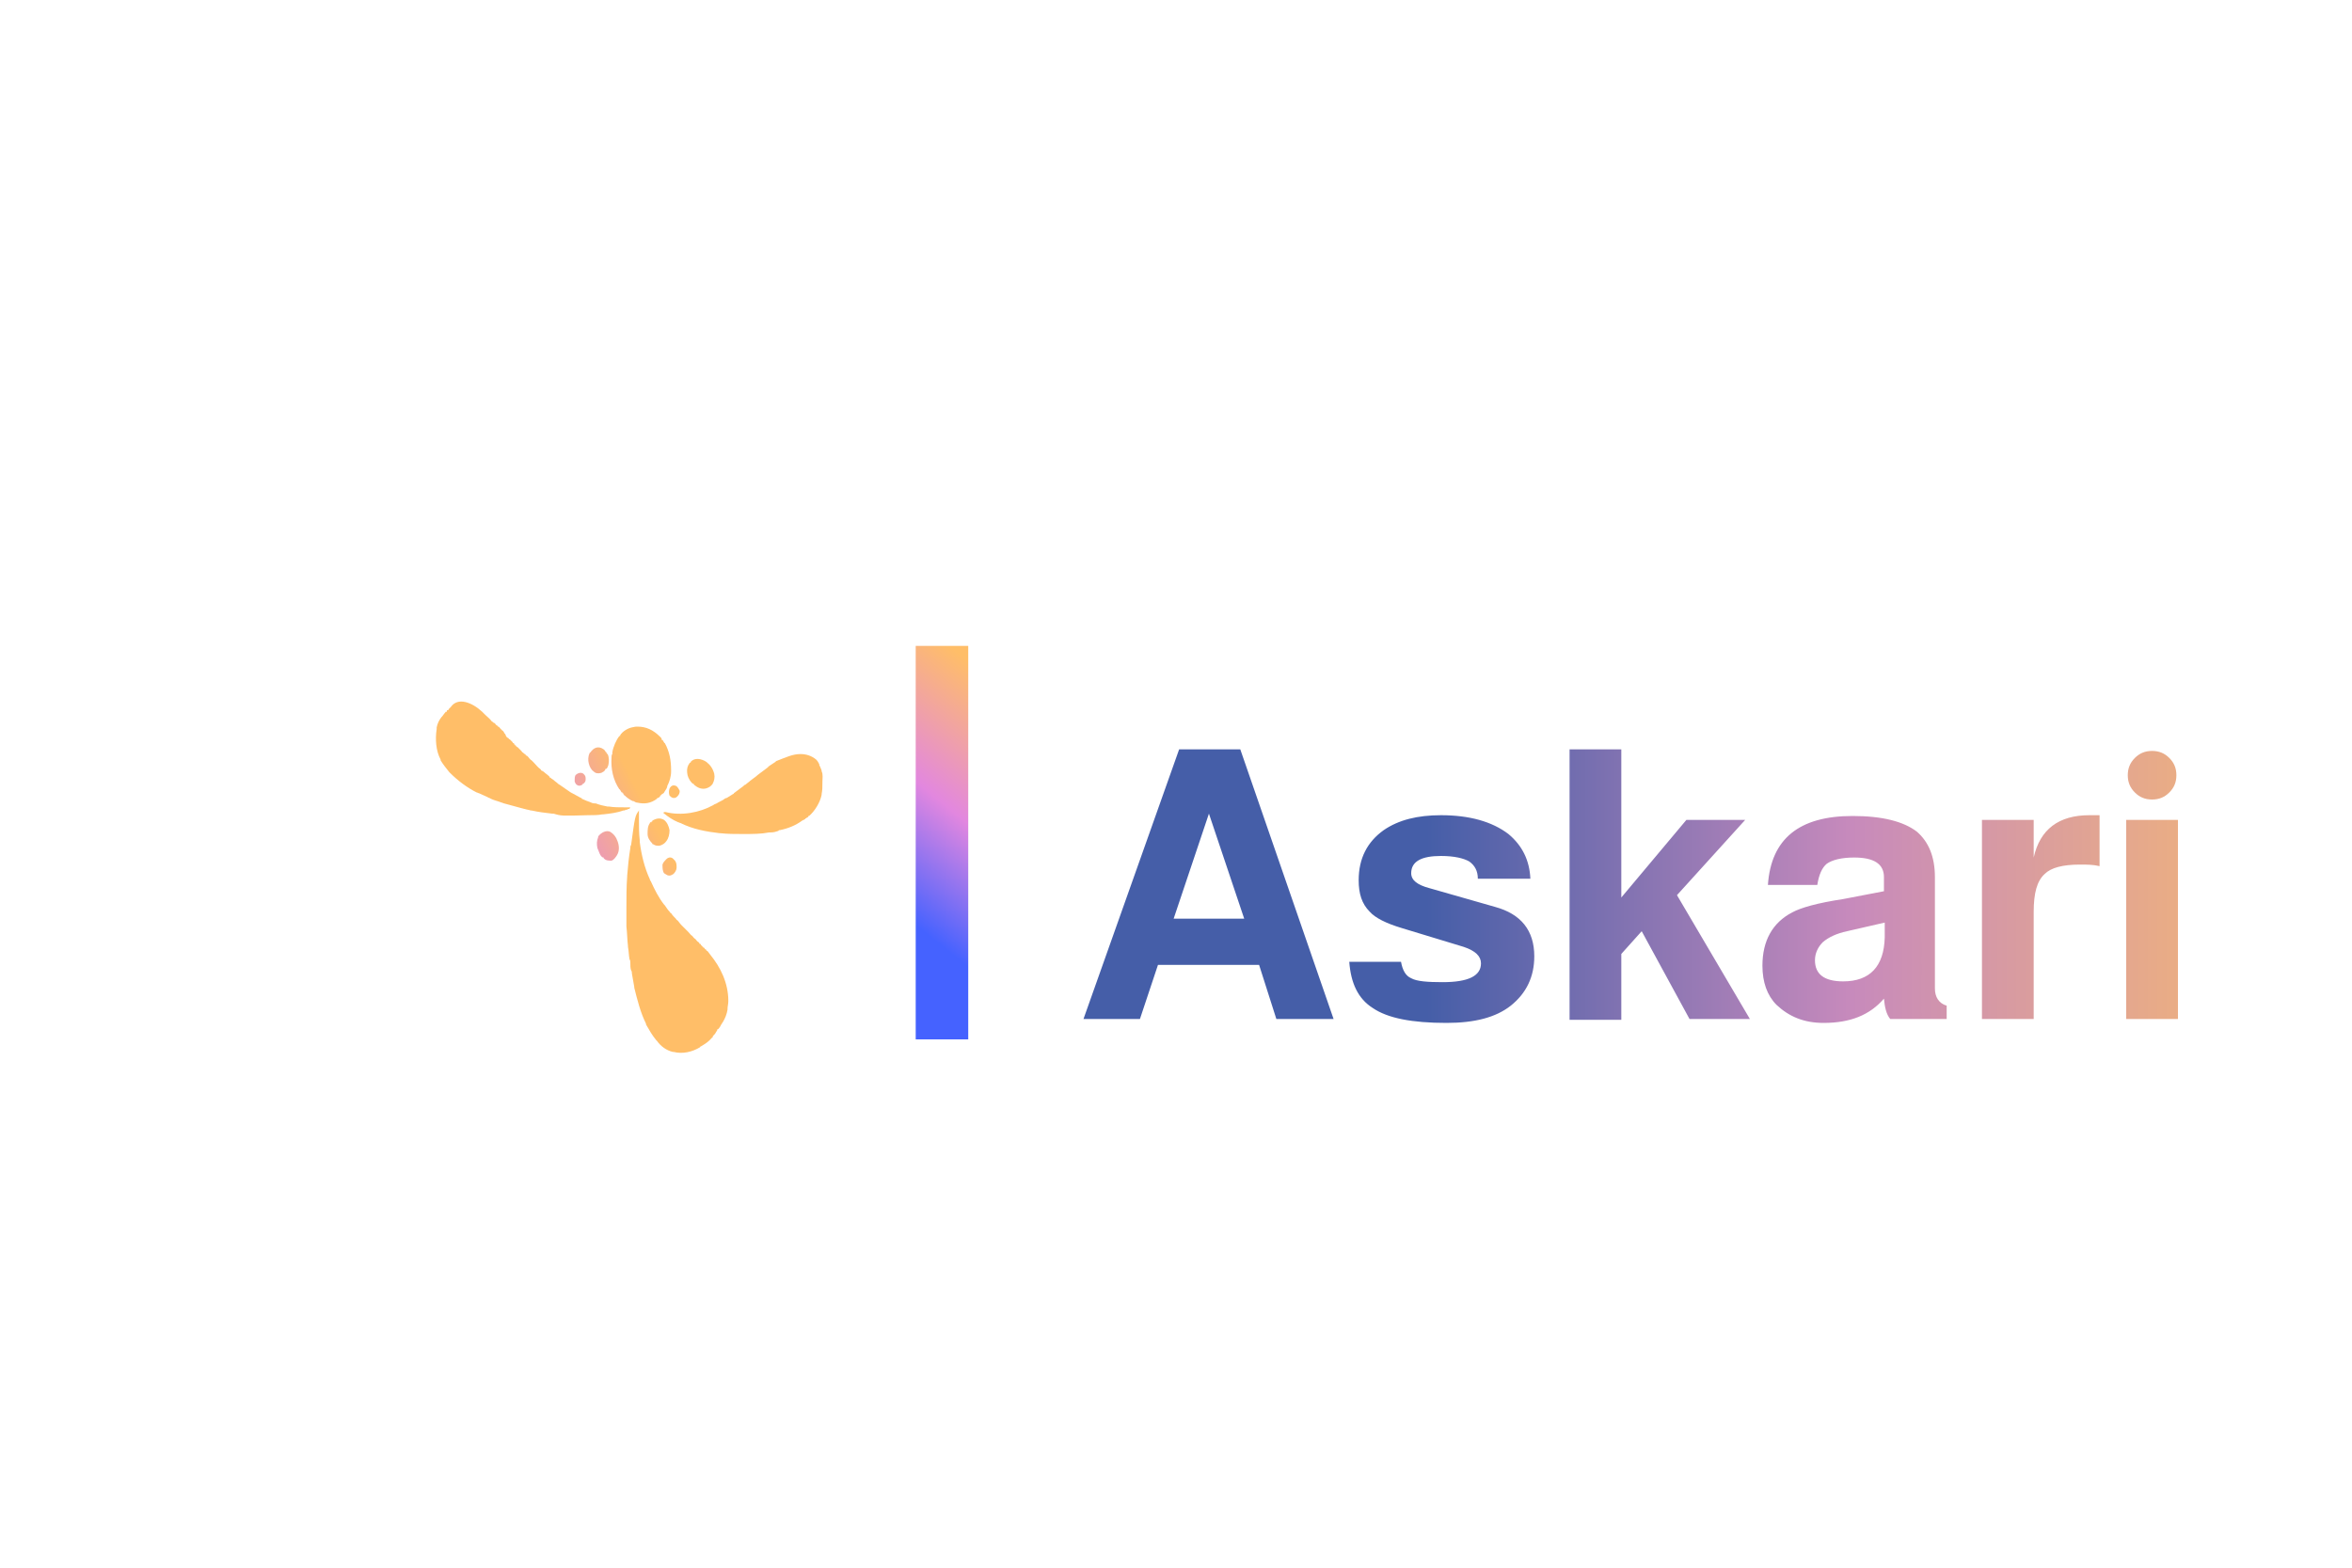 <?xml version="1.0" encoding="utf-8"?>
<!-- Generator: Adobe Illustrator 25.0.0, SVG Export Plug-In . SVG Version: 6.00 Build 0)  -->
<svg version="1.1" id="Layer_1" xmlns="http://www.w3.org/2000/svg" xmlns:xlink="http://www.w3.org/1999/xlink" x="0px" y="0px"
	 viewBox="0 0 300 200" style="enable-background:new 0 0 300 200;" xml:space="preserve">
<style type="text/css">
	<!-- .st0{fill:="url(#paint1_linear_4733_2085)";} -->
	.st1{fill:url(#SVGID_1_);}
</style>
<path class="st0" fill="url(#paint1_linear_4733_2085)" d="M81.5,103.4C81.5,103.4,81.6,103.4,81.5,103.4C81.6,103.4,81.6,103.5,81.5,103.4c0,0.4,0,0.7,0,1
	c0,0.1,0,0.2,0,0.3c0,0.8,0,1.6,0.1,2.5c0,0.1,0,0.1,0,0.2c0.2,1.6,0.6,3.3,1.3,4.8c0,0.1,0,0.1,0.1,0.2c0.5,1.1,1,2.1,1.7,3
	c0,0,0.1,0.1,0.1,0.1c0.2,0.3,0.4,0.6,0.6,0.8c0.1,0.1,0.1,0.2,0.2,0.2c0.2,0.3,0.4,0.5,0.6,0.7c0.1,0.1,0.1,0.2,0.2,0.2
	c0.2,0.2,0.3,0.4,0.5,0.6c0,0,0.1,0.1,0.1,0.1c0.1,0.1,0.1,0.1,0.2,0.2c0.1,0.1,0.2,0.2,0.3,0.3c0.1,0.1,0.1,0.1,0.2,0.2
	c0,0,0.1,0.1,0.1,0.1c0.2,0.2,0.3,0.4,0.5,0.5c0.1,0.1,0.2,0.3,0.4,0.4c0.1,0.1,0.2,0.3,0.4,0.4c0,0,0,0,0.1,0.1c0,0,0,0.1,0,0.1
	c0,0,0.1,0,0.1,0c0.1,0.1,0.1,0.1,0.1,0.1c0,0,0,0.1,0,0.1c0,0,0.1,0,0.1,0c0,0,0,0.1,0,0.1c0,0,0.1,0,0.1,0c0,0,0,0.1,0,0.1
	c0,0,0.1,0,0.1,0c0,0,0,0.1,0,0.1c0,0,0,0,0.1,0c0.1,0.1,0.1,0.1,0.1,0.2c0,0,0.1,0,0.1,0c0.1,0.1,0.1,0.1,0.1,0.1c0,0,0,0.1,0,0.1
	c0,0,0.1,0,0.1,0c0.1,0.1,0.1,0.1,0.1,0.1c0.1,0.1,0.2,0.3,0.3,0.4c1.3,1.6,2.3,3.6,2.3,5.9c0,0.4-0.1,0.7-0.1,1c0,0,0,0.1,0,0.1
	c-0.1,0.6-0.3,1.1-0.6,1.6c-0.1,0.1-0.1,0.2-0.2,0.3c-0.1,0.2-0.2,0.4-0.4,0.6c0,0-0.1,0-0.1,0c0,0,0,0,0,0.1
	c-0.1,0.2-0.2,0.3-0.3,0.5c0,0-0.1,0.1-0.1,0.1c-0.1,0.1-0.2,0.2-0.2,0.3c0,0,0,0.1-0.1,0.1c-0.4,0.5-0.9,0.8-1.4,1.1
	c0,0-0.1,0-0.1,0.1c-1,0.6-2.2,0.9-3.4,0.6c0,0-0.1,0-0.1,0c-0.8-0.2-1.5-0.7-2-1.4c0,0-0.1-0.1-0.1-0.1c-0.5-0.6-0.9-1.3-1.3-2
	c0,0,0,0,0-0.1c-0.7-1.4-1.1-3-1.5-4.6c0,0,0-0.1,0-0.1c-0.1-0.6-0.2-1.2-0.3-1.7c0-0.1,0-0.3-0.1-0.4c-0.1-0.3-0.1-0.6-0.1-1
	c0-0.1,0-0.3-0.1-0.4c-0.1-0.5-0.1-1.1-0.2-1.6c0,0,0,0,0-0.1c-0.1-0.8-0.1-1.7-0.2-2.5c0,0,0-0.1,0-0.1c0-0.7,0-1.3,0-2
	c0-0.1,0-0.2,0-0.3c0-1.3,0-2.7,0.1-4c0,0,0-0.1,0-0.1c0.1-1.2,0.2-2.3,0.4-3.5c0-0.1,0-0.3,0.1-0.4C81,104.1,81,104.1,81.5,103.4z"
	/>
<path class="st0" fill="url(#paint1_linear_4733_2085)" d="M61.5,90.8c0.1,0.1,0.1,0.1,0.2,0.2c0.1,0.1,0.1,0.1,0.2,0.2c0.3,0.3,0.6,0.5,0.8,0.8c0.1,0.1,0.1,0.1,0.2,0.1
	c0,0,0,0.1,0,0.1c0,0,0,0,0.1,0c0.1,0.1,0.2,0.1,0.2,0.2c0.1,0.1,0.2,0.2,0.3,0.2c0,0,0,0.1,0,0.1c0,0,0,0,0.1,0
	c0.1,0.1,0.1,0.1,0.2,0.2c0,0,0,0.1,0.1,0.1c0,0,0,0.1,0.1,0.1c0,0,0,0.1,0.1,0.1c0.1,0.1,0.2,0.2,0.2,0.3c0.1,0.1,0.2,0.2,0.2,0.3
	c0,0.1,0.1,0.1,0.1,0.2c0.1,0.1,0.1,0.1,0.3,0.2c0,0,0,0.1,0,0.1c0,0,0.1,0,0.1,0c0.1,0.1,0.1,0.1,0.1,0.1c0.1,0.1,0.2,0.2,0.3,0.3
	c0,0,0,0.1,0,0.1c0,0,0.1,0,0.1,0c0.1,0.1,0.1,0.1,0.1,0.1c0,0,0,0.1,0,0.1c0,0,0.1,0,0.1,0c0,0,0,0.1,0,0.1c0,0,0.1,0,0.1,0
	c0,0,0,0.1,0,0.1c0,0,0.1,0,0.1,0c0,0,0,0.1,0,0.1c0,0,0,0,0.1,0c0.1,0.1,0.2,0.2,0.3,0.3c0.1,0.1,0.1,0.1,0.1,0.1
	c0,0,0.1,0.1,0.1,0.1c0.1,0.1,0.1,0.2,0.2,0.2c0,0,0.1,0.1,0.1,0.1c0.1,0.1,0.1,0.1,0.2,0.1c0,0,0,0.1,0,0.1c0,0,0.1,0,0.1,0
	c0,0,0,0.1,0,0.1c0,0,0,0,0.1,0c0.1,0.1,0.1,0.1,0.2,0.2c0.1,0.1,0.2,0.3,0.4,0.4c0.1,0.1,0.2,0.2,0.3,0.3c0.3,0.3,0.5,0.6,0.8,0.8
	c0,0,0,0,0.1,0.1c0,0,0,0.1,0,0.1c0,0,0,0,0.1,0c0.1,0.1,0.2,0.1,0.3,0.2c0.2,0.2,0.4,0.3,0.6,0.5c0,0,0,0,0.1,0.1c0,0,0,0.1,0,0.1
	c0,0,0.1,0,0.1,0c0.1,0.1,0.2,0.2,0.4,0.3c0.2,0.2,0.4,0.3,0.6,0.5c0.1,0.1,0.2,0.1,0.3,0.2c0.4,0.3,0.9,0.6,1.3,0.9
	c0.1,0,0.1,0.1,0.2,0.1c0.4,0.2,0.7,0.4,1.1,0.6c0.1,0,0.1,0,0.1,0.1c0.2,0.1,0.5,0.2,0.7,0.3c0.1,0,0.2,0.1,0.3,0.1
	c0.2,0.1,0.4,0.2,0.7,0.2c0,0,0.1,0,0.1,0c0.5,0.2,1,0.3,1.5,0.4c0.1,0,0.2,0,0.2,0c0.6,0.1,1.3,0.1,2,0.1c0.1,0,0.1,0,0.2,0
	c0.2,0,0.4,0,0.5,0c-0.1,0.2-0.1,0.2-0.2,0.2c-0.1,0-0.1,0-0.2,0.1c0,0-0.1,0-0.1,0c-0.1,0-0.2,0.1-0.3,0.1c0,0,0,0-0.1,0
	c-0.8,0.3-1.7,0.4-2.6,0.5c0,0-0.1,0-0.1,0c-0.5,0.1-1.1,0.1-1.6,0.1c0,0-0.1,0-0.1,0c-3.5,0.1-3.5,0.1-4.5-0.2c-0.1,0-0.2,0-0.2,0
	c-0.9-0.1-1.7-0.2-2.6-0.4c0,0-0.1,0-0.1,0c-0.3-0.1-0.5-0.1-0.8-0.2c-0.1,0-0.3-0.1-0.4-0.1c-0.7-0.2-1.5-0.4-2.2-0.6
	c-0.1,0-0.2-0.1-0.3-0.1c-0.5-0.2-1-0.3-1.4-0.5c-0.1-0.1-0.3-0.1-0.4-0.2c-0.4-0.2-0.7-0.3-1.1-0.5c-0.1,0-0.2-0.1-0.3-0.1
	c-1.2-0.6-2.4-1.5-3.4-2.5c0,0-0.1-0.1-0.1-0.1c-0.4-0.5-0.8-1-1.1-1.5c0,0,0,0,0-0.1c-0.6-1.1-0.7-2.6-0.5-3.9c0,0,0-0.1,0-0.1
	c0,0,0-0.1,0-0.1c0.1-0.5,0.3-0.9,0.6-1.3c0,0,0.1-0.1,0.1-0.1c0.1-0.1,0.2-0.3,0.3-0.4c0,0,0.1-0.1,0.1-0.1c0,0,0-0.1,0.1-0.1
	c0,0,0.1,0,0.1,0c0,0,0-0.1,0-0.1c0-0.1,0-0.1,0.2-0.1c0-0.1,0-0.1,0-0.1c0.1-0.1,0.1-0.1,0.2-0.2c0,0,0,0,0.1-0.1
	C58.4,88.9,60.2,89.6,61.5,90.8z"/>
<path class="st0" fill="url(#paint1_linear_4733_2085)" d="M102.1,96.2c0.7,0,1.4,0.2,2,0.7c0.2,0.2,0.3,0.4,0.4,0.6c0,0,0,0,0,0.1c0.1,0.2,0.2,0.4,0.3,0.7c0,0,0,0,0,0.1
	c0.2,0.4,0.1,0.9,0.1,1.4c0,0,0,0.1,0,0.1c0,0.5,0,0.9-0.1,1.4c0,0.1,0,0.1,0,0.1c-0.2,1-0.9,2.1-1.6,2.7c0,0-0.1,0-0.1,0
	c0,0,0,0.1,0,0.1c-0.1,0.1-0.2,0.1-0.3,0.2c0,0-0.1,0-0.1,0.1c-0.1,0-0.1,0.1-0.2,0.1c-0.1,0-0.1,0.1-0.2,0.1
	c-0.8,0.6-1.8,1-2.8,1.2c-0.1,0-0.2,0-0.2,0.1c-0.3,0.1-0.6,0.2-1,0.2c-0.1,0-0.1,0-0.2,0c-1,0.2-2.1,0.2-3.2,0.2
	c-0.1,0-0.2,0-0.3,0c-0.9,0-1.8,0-2.7-0.1c0,0-0.1,0-0.1,0c-1.7-0.2-3.4-0.5-5-1.3c-0.1,0-0.2-0.1-0.3-0.1c-0.7-0.3-1.3-0.7-1.9-1.2
	c0.1-0.1,0.1-0.1,0.2-0.1c0,0,0.1,0,0.1,0c2,0.5,4.3,0.1,6.1-0.9c0.1-0.1,0.2-0.1,0.4-0.2c0.3-0.2,0.6-0.3,0.9-0.5
	c0.1-0.1,0.3-0.2,0.4-0.2c0.3-0.2,0.5-0.3,0.8-0.5c0,0,0.1,0,0.1-0.1c0.4-0.3,0.8-0.6,1.2-0.9c0.1-0.1,0.2-0.2,0.3-0.2
	c0.2-0.2,0.4-0.3,0.6-0.5c0.3-0.2,0.5-0.4,0.8-0.6c0,0,0.1-0.1,0.1-0.1c0.4-0.3,0.8-0.6,1.2-0.9c0.1-0.1,0.2-0.1,0.2-0.2
	c0.3-0.2,0.6-0.4,0.9-0.6c0,0,0.1-0.1,0.1-0.1C100.3,96.6,101.1,96.2,102.1,96.2z"/>
<path class="st0" fill="url(#paint2_linear_4733_2085)" d="M81.3,92.7c1.1,0,2,0.4,2.9,1.3c0.2,0.2,0.2,0.2,0.2,0.4c0,0,0.1,0,0.1,0c0.1,0.1,0.1,0.2,0.2,0.3
	c0,0,0,0.1,0.1,0.1c0.6,1.1,0.8,2.2,0.8,3.5c0,0.1,0,0.1,0,0.1c0,0.7-0.2,1.3-0.5,1.9c0,0,0,0.1,0,0.1c-0.1,0.3-0.3,0.5-0.4,0.7
	c0,0,0,0.1-0.1,0.1c0,0,0,0-0.1,0.1c0,0-0.1,0-0.1,0c0,0,0,0.1,0,0.1c0,0-0.1,0-0.1,0c0,0,0,0.1,0,0.1c0,0-0.1,0-0.1,0
	c0,0,0,0.1,0,0.1c-0.1,0.1-0.2,0.2-0.3,0.2c0,0-0.1,0-0.1,0.1c-0.8,0.6-1.6,0.7-2.5,0.5c-0.2,0-0.3-0.1-0.5-0.2c0,0,0,0-0.1,0
	c-0.4-0.2-0.7-0.4-1-0.7c0,0-0.1,0-0.1-0.1c0,0,0,0-0.1-0.1c0,0,0-0.1,0-0.1c0,0-0.1,0-0.1,0c0,0,0-0.1,0-0.1c0,0-0.1,0-0.1,0
	c-0.1-0.1-0.1-0.2-0.2-0.3c0,0,0-0.1-0.1-0.1c-0.8-1.2-1.1-2.6-1-4.1c0-0.1,0-0.3,0.1-0.4c0-0.1,0-0.1,0-0.2
	c0.1-0.7,0.5-1.6,0.9-2.1c0,0,0.1,0,0.1,0c0,0,0-0.1,0-0.1c0.3-0.5,1-0.9,1.5-1C81,92.7,81.1,92.7,81.3,92.7z"/>
<path class="st0" fill="url(#paint2_linear_4733_2085)" d="M90.1,97.2c0.5,0.4,0.8,0.8,1,1.5c0.1,0.5,0,0.9-0.2,1.3c-0.2,0.3-0.5,0.5-0.9,0.6c-0.6,0.1-1-0.1-1.5-0.5
	c0,0,0-0.1,0-0.1c0,0-0.1,0-0.1,0c-0.3-0.2-0.6-0.7-0.7-1.1c-0.1-0.5-0.1-0.9,0.1-1.3c0.1-0.1,0.1-0.2,0.2-0.3c0,0,0.1,0,0.1,0
	c0,0,0-0.1,0-0.1C88.6,96.6,89.5,96.8,90.1,97.2z"/>
<path class="st0" fill="url(#paint2_linear_4733_2085)" d="M77.8,106.1c0.5,0.3,0.8,0.7,1,1.3c0.2,0.6,0.2,1.2-0.1,1.7c-0.2,0.3-0.4,0.6-0.7,0.7c-0.4,0-0.7,0-1-0.3
	c0,0,0-0.1,0-0.1c0,0,0,0-0.1,0c-0.4-0.2-0.5-0.8-0.7-1.2c-0.1-0.5-0.1-0.9,0.1-1.4c0,0,0-0.1,0-0.1
	C76.7,106.2,77.3,105.9,77.8,106.1z"/>
<path class="st0" fill="url(#paint2_linear_4733_2085)" d="M84.7,104.6c0.4,0.3,0.6,0.8,0.7,1.3c0,0.5-0.1,1-0.4,1.4c-0.2,0.3-0.5,0.5-0.9,0.6c-0.3,0-0.5,0-0.8-0.2
	c-0.1,0-0.1,0-0.1-0.1c-0.3-0.3-0.6-0.7-0.6-1.2c0-0.5,0-1,0.3-1.4c0-0.1,0-0.1,0.1-0.1c0,0,0.1,0,0.1,0c0,0,0-0.1,0-0.1
	c0,0,0.1,0,0.1,0c0,0,0-0.1,0-0.1C83.7,104.4,84.2,104.3,84.7,104.6z"/>
<path class="st0" fill="url(#paint2_linear_4733_2085)" d="M77,95.6c0.1,0.1,0.1,0.1,0.2,0.2c0,0,0,0.1,0,0.1c0,0,0.1,0,0.1,0c0,0.1,0.1,0.2,0.1,0.2c0,0,0,0.1,0.1,0.1
	c0.2,0.4,0.2,0.9,0.1,1.4c-0.1,0.2-0.1,0.4-0.3,0.5c0,0-0.1,0-0.1,0c0,0,0,0.1,0,0.1c-0.1,0.2-0.3,0.3-0.5,0.4
	c-0.4,0.1-0.7,0.1-1-0.2c-0.3-0.2-0.5-0.6-0.6-1C75,97,75,96.5,75.2,96.1c0,0,0-0.1,0.1-0.1C75.7,95.4,76.3,95.1,77,95.6z"/>
<path class="st0" fill="url(#paint2_linear_4733_2085)" d="M85.8,109.5c0.1,0.1,0.1,0.1,0.2,0.2c0.1,0.1,0.1,0.1,0.1,0.1c0.2,0.3,0.2,0.5,0.2,0.9c0,0.3-0.2,0.6-0.4,0.8
	c-0.2,0.1-0.3,0.2-0.5,0.2c0,0-0.1,0-0.1,0c-0.2,0-0.4-0.2-0.6-0.3c-0.2-0.3-0.2-0.7-0.2-1.1c0.1-0.3,0.3-0.5,0.5-0.7
	C85.2,109.4,85.5,109.3,85.8,109.5z"/>
<path class="st0" fill="url(#paint2_linear_4733_2085)" d="M74.4,98.7c0.2,0.2,0.3,0.3,0.3,0.6c0,0.3,0,0.4-0.2,0.6c0,0,0,0-0.1,0.1c0,0-0.1,0-0.1,0c0,0,0,0.1,0,0.1
	c-0.2,0.1-0.4,0.2-0.6,0.1c-0.2-0.1-0.3-0.2-0.4-0.5c0,0,0-0.1,0-0.1c0-0.3,0-0.5,0.1-0.7C73.7,98.6,74.1,98.5,74.4,98.7z"/>
<path class="st0" fill="url(#paint2_linear_4733_2085)" d="M86.3,100.3c0.2,0.2,0.3,0.4,0.4,0.6c0,0.3-0.1,0.5-0.3,0.7c-0.2,0.2-0.3,0.2-0.5,0.2c-0.2,0-0.4-0.2-0.5-0.3
	c-0.1-0.3-0.1-0.6,0-0.9C85.6,100.2,85.9,100.1,86.3,100.3z"/>
<g>
	
		<linearGradient id="SVGID_1_" gradientUnits="userSpaceOnUse" x1="427.957" y1="-117.088" x2="543.367" y2="-117.088" gradientTransform="matrix(1 0 0 -1 -246 -4)">
		<stop  offset="0" style="stop-color:#455EA8"/>
		<stop  offset="0.469" style="stop-color:#C78ABC"/>
		<stop  offset="1" style="stop-color:#FABD6B"/>
	</linearGradient>
<linearGradient id="paint0_linear_4733_2085" x1="-0.443" y1="24.649" x2="18.635" y2="0.705" gradientUnits="userSpaceOnUse">
<stop stop-color="#4562FF"/>
<stop offset="0.469" stop-color="#E287DF"/>
<stop offset="1" stop-color="#FFBE68"/>
</linearGradient>
<linearGradient id="paint1_linear_4733_2085" x1="21.043" y1="6.531" x2="32.809" y2="26.934" gradientUnits="userSpaceOnUse">
<stop stop-color="#4562FF"/>
<stop offset="0.469" stop-color="#E287DF"/>
<stop offset="1" stop-color="#FFBE68"/>
</linearGradient>
<linearGradient id="paint2_linear_4733_2085" x1="13.589" y1="15.162" x2="33.295" y2="5.256" gradientUnits="userSpaceOnUse">
<stop stop-color="#4562FF"/>
<stop offset="0.405" stop-color="#E287DF"/>
<stop offset="1" stop-color="#FFBE68"/>
</linearGradient>
	<path class="st1" d="M160.6,123.1h-12.9l-2.3,6.9h-7.2l12.2-34.4h7.8l11.9,34.4h-7.3L160.6,123.1z M158.7,117.2l-4.5-13.4
		l-4.5,13.4H158.7z M195.2,112.1h-6.7c0-1-0.4-1.7-1.1-2.2c-0.7-0.4-1.9-0.7-3.6-0.7c-2.5,0-3.8,0.7-3.8,2.2c0,0.9,0.8,1.5,2.3,1.9
		l8.4,2.4c3.3,0.9,5,3,5,6.3c0,2.6-1,4.7-3,6.3c-1.9,1.5-4.6,2.2-8.2,2.2c-4.4,0-7.5-0.6-9.4-1.9c-1.9-1.2-2.8-3.2-3-5.9h6.6
		c0.2,1.1,0.6,1.8,1.3,2.1c0.7,0.4,2.1,0.5,4,0.5c3.3,0,4.9-0.8,4.9-2.4c0-0.9-0.7-1.6-2.2-2.1l-7.9-2.4c-2-0.6-3.4-1.3-4.1-2.1
		c-1-1-1.4-2.3-1.4-4c0-2.8,1.1-4.9,3.2-6.4c1.9-1.3,4.3-1.9,7.3-1.9c3.6,0,6.5,0.8,8.6,2.4C194.2,107.9,195.1,109.8,195.2,112.1z
		 M206.8,114.5l8.3-9.9h7.5l-8.7,9.6l9.3,15.8h-7.7l-6.1-11.2l-2.6,2.9v8.4h-6.6V95.6h6.6V114.5z M248.3,128.3v1.7h-7.2
		c-0.5-0.6-0.7-1.5-0.8-2.6c-1.8,2.1-4.3,3.1-7.7,3.1c-2.5,0-4.4-0.8-6-2.3c-1.2-1.2-1.8-2.9-1.8-5c0-3.2,1.3-5.5,3.8-6.8
		c1.1-0.6,3.2-1.2,6.5-1.7l5.2-1l0-1.8c0-1.7-1.3-2.5-3.8-2.5c-1.6,0-2.8,0.3-3.5,0.8c-0.6,0.5-1,1.4-1.2,2.7h-6.3
		c0.4-5.9,4-8.8,10.8-8.8c3.8,0,6.5,0.7,8.2,2c1.5,1.3,2.3,3.2,2.3,5.8v14.2C246.8,127.2,247.3,128,248.3,128.3z M240.4,117.7
		l-4.8,1.1c-1.4,0.3-2.4,0.8-3.1,1.4c-0.6,0.6-1,1.4-1,2.3c0,1.8,1.2,2.7,3.6,2.7c3.4,0,5.2-1.9,5.3-5.6L240.4,117.7z M252.8,104.6
		h6.6v4.8c0.8-3.6,3.2-5.4,7.1-5.4c0.6,0,1,0,1.3,0l0,6.5c-0.8-0.2-1.6-0.2-2.5-0.2c-2.2,0-3.7,0.4-4.5,1.2c-1,0.9-1.4,2.5-1.4,4.8
		V130h-6.6V104.6z M277.8,104.6V130h-6.6v-25.4H277.8z M274.5,95.8c0.9,0,1.6,0.3,2.2,0.9c0.6,0.6,0.9,1.3,0.9,2.2s-0.3,1.6-0.9,2.2
		c-0.6,0.6-1.3,0.9-2.2,0.9c-0.9,0-1.6-0.3-2.2-0.9c-0.6-0.6-0.9-1.3-0.9-2.2s0.3-1.6,0.9-2.2S273.6,95.8,274.5,95.8z"/>
</g>
<rect fill="url(#paint0_linear_4733_2085)" x="116.8" y="82.4" class="st0" width="6.7" height="50.2"/>
</svg>
